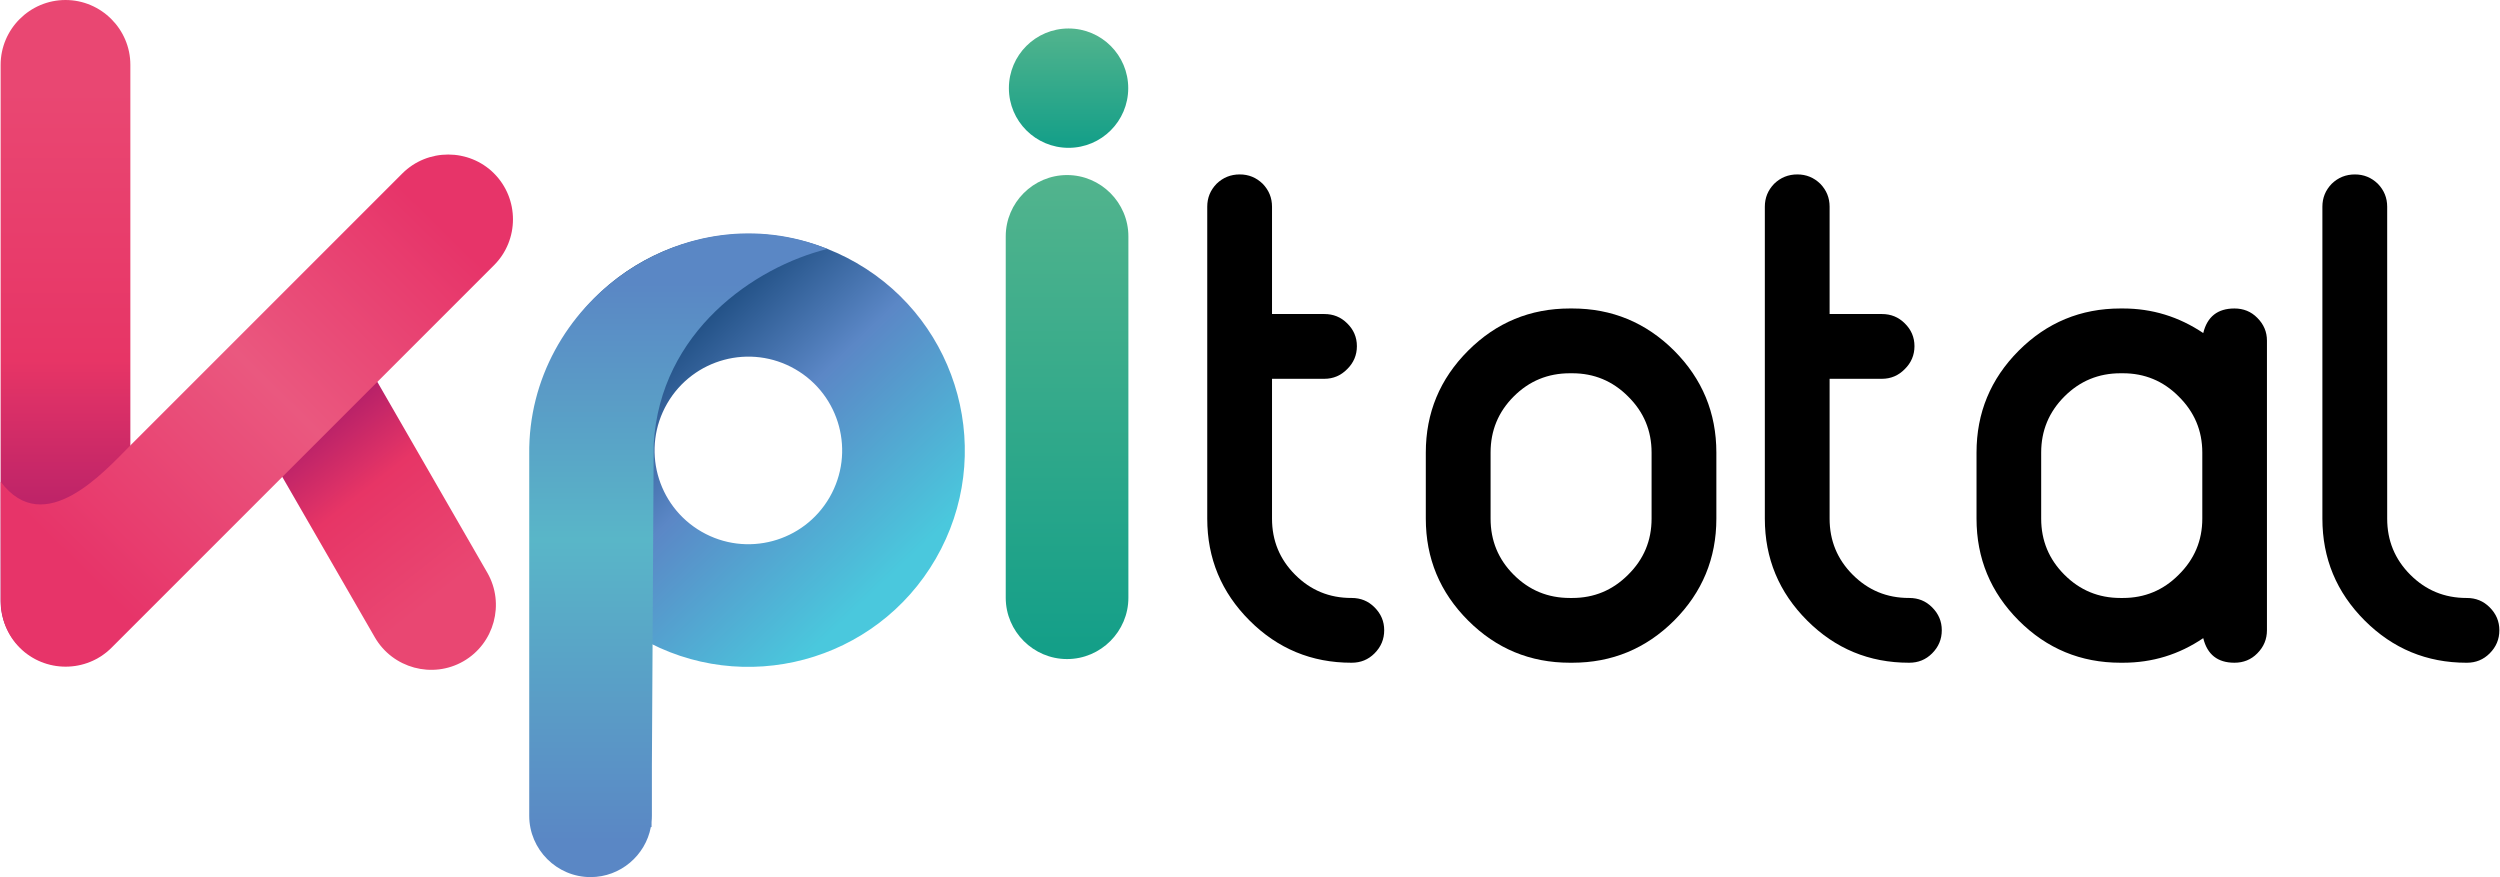 <?xml version="1.0" encoding="UTF-8"?>
<!DOCTYPE svg PUBLIC "-//W3C//DTD SVG 1.1//EN" "http://www.w3.org/Graphics/SVG/1.1/DTD/svg11.dtd">
<!-- Creator: CorelDRAW 2019 (64-Bit) -->
<svg xmlns="http://www.w3.org/2000/svg" xml:space="preserve" width="2.075in" height="0.728in" version="1.1" style="shape-rendering:geometricPrecision; text-rendering:geometricPrecision; image-rendering:optimizeQuality; fill-rule:evenodd; clip-rule:evenodd"
viewBox="0 0 2069.02 726.27"
 xmlns:xlink="http://www.w3.org/1999/xlink"
 xmlns:xodm="http://www.corel.com/coreldraw/odm/2003">
 <defs>
  <style type="text/css">
   <![CDATA[
    .fil2 {fill:black;fill-rule:nonzero}
    .fil6 {fill:url(#id0)}
    .fil4 {fill:url(#id1)}
    .fil3 {fill:url(#id2)}
    .fil5 {fill:url(#id3)}
    .fil0 {fill:url(#id4)}
    .fil7 {fill:url(#id5)}
    .fil1 {fill:url(#id6)}
   ]]>
  </style>
  <linearGradient id="id0" gradientUnits="userSpaceOnUse" x1="510.82" y1="259.44" x2="727.52" y2="486.51">
   <stop offset="0" style="stop-opacity:1; stop-color:#053565"/>
   <stop offset="0.49" style="stop-opacity:1; stop-color:#5B87C6"/>
   <stop offset="1" style="stop-opacity:1; stop-color:#4AC8DD"/>
  </linearGradient>
  <linearGradient id="id1" gradientUnits="userSpaceOnUse" x1="13.36" y1="467.35" x2="13.36" y2="74.66">
   <stop offset="0" style="stop-opacity:1; stop-color:#AC1C69"/>
   <stop offset="0.431" style="stop-opacity:1; stop-color:#E73566"/>
   <stop offset="1" style="stop-opacity:1; stop-color:#E94772"/>
  </linearGradient>
  <linearGradient id="id2" gradientUnits="userSpaceOnUse" xlink:href="#id1" x1="246.57" y1="347.81" x2="361.71" y2="494.12">
  </linearGradient>
  <linearGradient id="id3" gradientUnits="userSpaceOnUse" x1="76.89" y1="481.99" x2="366.04" y2="187.66">
   <stop offset="0" style="stop-opacity:1; stop-color:#E73469"/>
   <stop offset="0.529" style="stop-opacity:1; stop-color:#EA587F"/>
   <stop offset="1" style="stop-opacity:1; stop-color:#E73469"/>
  </linearGradient>
  <linearGradient id="id4" gradientUnits="userSpaceOnUse" x1="869.55" y1="-101.49" x2="869.55" y2="649.57">
   <stop offset="0" style="stop-opacity:1; stop-color:#79C190"/>
   <stop offset="1" style="stop-opacity:1; stop-color:#029987"/>
  </linearGradient>
  <linearGradient id="id5" gradientUnits="userSpaceOnUse" x1="486.52" y1="234.8" x2="486.54" y2="696.7">
   <stop offset="0" style="stop-opacity:1; stop-color:#5A87C5"/>
   <stop offset="0.459" style="stop-opacity:1; stop-color:#59B6C8"/>
   <stop offset="1" style="stop-opacity:1; stop-color:#5A87C5"/>
  </linearGradient>
  <linearGradient id="id6" gradientUnits="userSpaceOnUse" xlink:href="#id4" x1="871.15" y1="-37.18" x2="871.15" y2="148.01">
  </linearGradient>
 </defs>
 <g id="Layer_x0020_1">
  <g id="_2428755382240">
   <path class="fil0" d="M832.25 195.73l0 299.21c0,27.93 22.85,50.78 50.78,50.78l0 0c27.93,0 50.78,-22.86 50.78,-50.78l0 -299.21c0,-27.93 -22.85,-50.78 -50.78,-50.78l0 0 0 0c-27.93,0 -50.78,22.85 -50.78,50.78z"/>
   <path class="fil1" d="M884.27 23.59c27.29,0 49.41,22.12 49.41,49.41 0,27.29 -22.12,49.41 -49.41,49.41 -27.29,0 -49.41,-22.13 -49.41,-49.41 0,-27.28 22.12,-49.41 49.41,-49.41l0 0z"/>
   <path class="fil2" d="M1118.41 495.13c-18.2,0 -33.67,-6.36 -46.49,-19.19 -12.82,-12.82 -19.18,-28.28 -19.18,-46.49l0 -115.79 43.26 0c7.54,0 13.8,-2.74 18.99,-8.03 5.28,-5.19 8.03,-11.55 8.03,-18.99 0,-7.44 -2.74,-13.7 -8.03,-18.89 -5.19,-5.18 -11.45,-7.73 -18.99,-7.73l-43.26 0 0 -88.87c0,-7.34 -2.55,-13.61 -7.73,-18.99 -5.38,-5.19 -11.65,-7.73 -18.98,-7.73 -7.44,0 -13.81,2.54 -19.19,7.73 -5.19,5.38 -7.73,11.65 -7.73,18.99l0 258.3c0,32.88 11.65,60.98 35.04,84.37 23.3,23.29 51.38,34.94 84.27,34.94l0.29 0c7.44,0 13.7,-2.54 18.89,-7.73 5.38,-5.39 8.03,-11.74 8.03,-19.18 0,-7.34 -2.64,-13.6 -8.03,-18.99 -5.19,-5.19 -11.45,-7.73 -18.89,-7.73l-0.29 0z"/>
   <path class="fil2" d="M1367.03 429.46c0,18.21 -6.46,33.67 -19.48,46.49 -12.82,12.82 -28.19,19.19 -46.19,19.19l-1.96 0c-18.21,0 -33.67,-6.36 -46.5,-19.19 -12.82,-12.82 -19.18,-28.28 -19.18,-46.49l0 -54.71c0,-18.21 6.36,-33.67 19.18,-46.49 12.82,-12.82 28.29,-19.18 46.5,-19.18l1.96 0c18.01,0 33.37,6.36 46.19,19.18 13.02,12.82 19.48,28.29 19.48,46.49l0 54.71zm-67.63 -174.03c-32.89,0 -60.98,11.65 -84.28,34.94 -23.39,23.39 -35.04,51.49 -35.04,84.37l0 54.71c0,32.89 11.65,60.98 35.04,84.37 23.3,23.29 51.39,34.94 84.28,34.94l1.96 0c32.88,0 60.98,-11.65 84.37,-34.94 23.29,-23.39 34.94,-51.48 34.94,-84.37l0 -54.71c0,-32.88 -11.65,-60.98 -34.94,-84.37 -23.39,-23.29 -51.49,-34.94 -84.37,-34.94l-1.96 0z"/>
   <path class="fil2" d="M1580.11 495.13c-18.21,0 -33.67,-6.36 -46.49,-19.19 -12.82,-12.82 -19.18,-28.28 -19.18,-46.49l0 -115.79 43.26 0c7.53,0 13.8,-2.74 18.98,-8.03 5.28,-5.19 8.03,-11.55 8.03,-18.99 0,-7.44 -2.74,-13.7 -8.03,-18.89 -5.19,-5.18 -11.45,-7.73 -18.98,-7.73l-43.26 0 0 -88.87c0,-7.34 -2.54,-13.61 -7.73,-18.99 -5.39,-5.19 -11.65,-7.73 -18.99,-7.73 -7.44,0 -13.81,2.54 -19.18,7.73 -5.19,5.38 -7.73,11.65 -7.73,18.99l0 258.3c0,32.88 11.65,60.98 35.04,84.37 23.29,23.29 51.38,34.94 84.27,34.94l0.29 0c7.44,0 13.7,-2.54 18.89,-7.73 5.39,-5.39 8.03,-11.74 8.03,-19.18 0,-7.34 -2.64,-13.6 -8.03,-18.99 -5.18,-5.19 -11.45,-7.73 -18.89,-7.73l-0.29 0z"/>
   <path class="fil2" d="M1823.04 429.46c0,18.21 -6.56,33.67 -19.58,46.49 -12.72,12.82 -28.18,19.19 -46.1,19.19l-2.06 0c-18.1,0 -33.57,-6.36 -46.39,-19.19 -12.82,-12.82 -19.28,-28.28 -19.28,-46.49l0 -54.71c0,-18.21 6.46,-33.67 19.28,-46.49 12.82,-12.82 28.29,-19.18 46.39,-19.18l2.06 0c17.91,0 33.37,6.36 46.1,19.18 13.02,12.82 19.58,28.29 19.58,46.49l0 54.71zm26.62 -174.03c-13.9,0 -22.51,6.75 -25.84,20.35 -20.26,-13.6 -42.38,-20.35 -66.46,-20.35l-2.06 0c-32.88,0 -60.98,11.65 -84.27,34.94 -23.3,23.39 -34.94,51.48 -34.94,84.37l0 54.71c0,32.88 11.65,60.98 34.94,84.37 23.29,23.29 51.38,34.94 84.27,34.94l2.06 0c24.28,0 46.39,-6.75 66.46,-20.36 3.33,13.6 11.94,20.36 25.84,20.36 7.44,0 13.8,-2.54 18.89,-7.73 5.38,-5.39 8.02,-11.74 8.02,-19.18l0 -239.8c0,-7.24 -2.64,-13.51 -8.02,-18.89 -5.1,-5.19 -11.45,-7.73 -18.89,-7.73z"/>
   <path class="fil2" d="M1949.41 144.44c7.34,0 13.6,2.54 18.99,7.73 5.18,5.38 7.73,11.65 7.73,18.99l0 258.3c0,18.21 6.36,33.67 19.18,46.49 12.82,12.82 28.29,19.19 46.49,19.19l0.29 0c7.44,0 13.7,2.54 18.89,7.73 5.39,5.38 8.03,11.65 8.03,18.99 0,7.44 -2.64,13.8 -8.03,19.18 -5.19,5.19 -11.45,7.73 -18.89,7.73l-0.29 0c-32.89,0 -60.98,-11.65 -84.28,-34.94 -23.39,-23.39 -35.04,-51.49 -35.04,-84.37l0 -258.3c0,-7.34 2.54,-13.61 7.73,-18.99 5.38,-5.19 11.74,-7.73 19.18,-7.73z"/>
   <path class="fil3" d="M303.38 301.4l99.64 172.88c14.69,25.62 5.75,58.61 -19.87,73.3l0 0c-25.62,14.7 -58.55,5.72 -73.31,-19.87l-85.16 -147.63 78.7 -78.69z"/>
   <path class="fil4" d="M-0 497.66l0 -443.96c0,-29.54 24.16,-53.7 53.71,-53.7l0 0c29.54,0 53.71,24.17 53.71,53.7l0 443.96c0,29.54 -24.17,53.71 -53.71,53.71 -29.54,0 -53.71,-24.16 -53.71,-53.71z"/>
   <path class="fil5" d="M408.57 143.63l0 0c20.88,20.89 20.88,55.07 0,75.95l-316.78 316.78c-20.88,20.88 -55.06,20.88 -75.95,0l0 0c-10.55,-10.55 -15.64,-24.48 -15.66,-38.38 -0.05,-35.82 -0.12,-63.3 -0.17,-99.12 36.19,48.34 86.51,-9.13 107.63,-30.25l224.98 -224.99c20.89,-20.88 55.07,-20.88 75.96,0l0 0z"/>
   <g>
    <path class="fil6" d="M708.76 217.77c85.71,49.49 115.08,159.09 65.59,244.8 -49.48,85.71 -159.09,115.08 -244.79,65.59 -85.71,-49.48 -115.08,-159.09 -65.59,-244.8 49.49,-85.71 159.09,-115.08 244.8,-65.59zm-50.78 87.95c37.14,21.45 49.87,68.94 28.42,106.08 -21.45,37.14 -68.94,49.87 -106.08,28.42 -37.14,-21.44 -49.87,-68.94 -28.42,-106.08 21.45,-37.14 68.94,-49.87 106.08,-28.42l0 0z"/>
    <path class="fil7" d="M684.6 206.13c-60.53,15.01 -138.33,68.47 -143.84,161.29 -0.5,94.44 -1.01,176.23 -1.5,266.76l0 41.31c0,1.72 -0.09,3.41 -0.26,5.08l-0.02 4.24 -0.59 -0.01c-4.41,23.52 -25.17,41.46 -49.92,41.46l0 0c-27.93,0 -50.78,-22.85 -50.78,-50.78l0 -299.21c-1.47,-125.89 129.26,-218.01 246.91,-170.15z"/>
   </g>
  </g>
 </g>
</svg>
